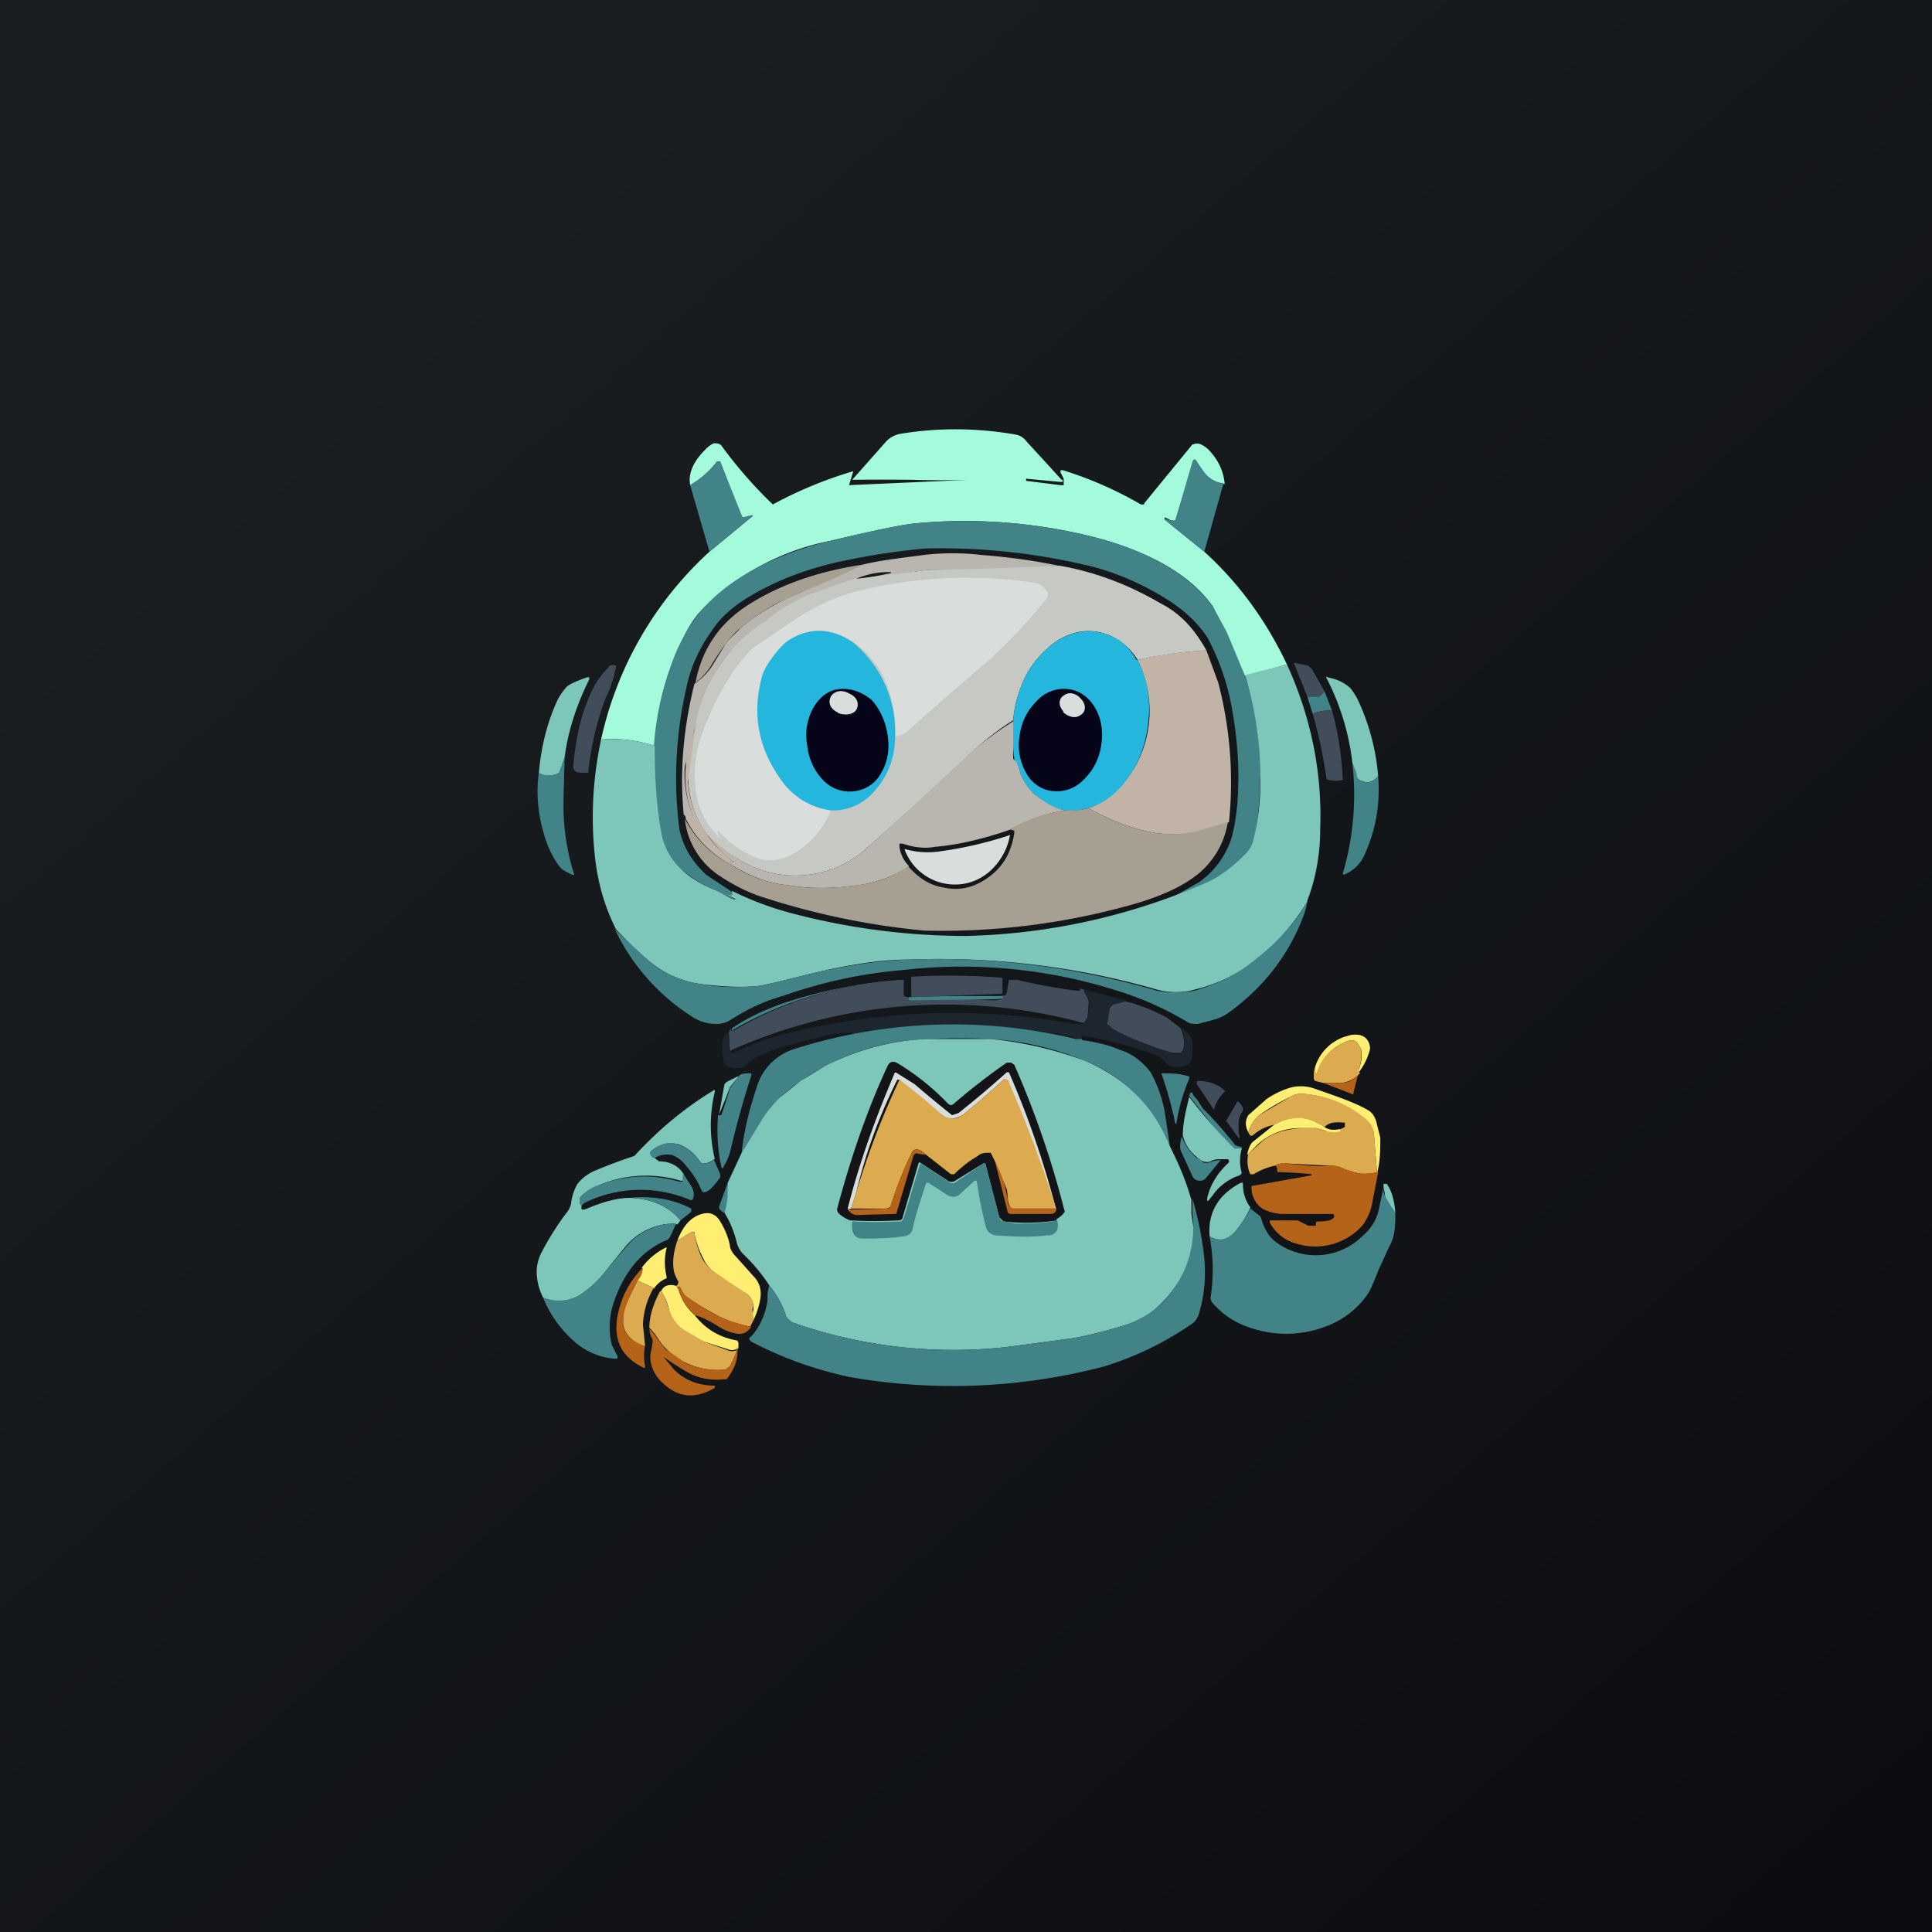 <!-- by TradingView --><svg width="18" height="18" viewBox="0 0 18 18" xmlns="http://www.w3.org/2000/svg"><rect x="0" y="0" width="18" height="18" fill="#333333" stroke="none"/><path fill="url(#a)" d="M0 0h18v18H0z"/><path d="M9.9 4.47v.02h-.02l-.32-.03v.02l.32.04h.03v-.06l-.03-.06c0-.02 0-.02.02-.02a3.54 3.54 0 0 1 .73.32h.03v-.01l.45-.55h.01c.04-.02.08 0 .13.04.1.1.15.21.16.33a.33.33 0 0 1-.2-.11.51.51 0 0 1-.06-.1c-.02-.03-.03-.02-.03 0l-.17.55h-.04a.25.25 0 0 0-.06-.03v.02l.37.3c.33.3.58.65.77 1.05l-.39.11a171.4 171.4 0 0 1-.3-.65c-.2-.28-.54-.48-1.01-.62a4.9 4.9 0 0 0-1.8-.15c-.2.03-.46.09-.76.16a2.3 2.3 0 0 0-1.18.63c-.1.1-.17.23-.23.38-.13.28-.2.58-.22.9a1.24 1.24 0 0 0-.5-.06 3.34 3.34 0 0 1 1.01-1.75l.4-.33V4.8a.17.17 0 0 1-.09.02L6.9 4.8l-.19-.5h-.03a.84.84 0 0 1-.25.22c-.02-.11.03-.22.14-.33a.25.25 0 0 1 .08-.06c.03 0 .05 0 .07.02a4.12 4.12 0 0 0 .48.55 3.86 3.86 0 0 1 .75-.31l-.04.13 1.12-.05a9.23 9.23 0 0 1-.54 0 26.49 26.49 0 0 0-.55 0l.31-.35a.24.24 0 0 1 .15-.08c.37-.06.73-.05 1.07.01.04.01.07.03.1.07a44.4 44.4 0 0 1 .32.35Z" fill="#A4FBDC"/><path d="m11.4 4.5-.18.64-.37-.3v-.01l.06.02h.04l.16-.55c.01-.02.02-.03.04 0l.07.1c.05.06.1.1.19.1ZM6.61 5.14l-.18-.62c.1-.06.18-.13.25-.22h.03l.2.5.01.02L7 4.8h.01v.01l-.4.33ZM11.6 6.3c.1.3.14.61.14.93 0 .23-.02.44-.07.63a.28.28 0 0 1-.08.12c-.1.1-.22.19-.32.24l-.16.1-.05.01a.21.21 0 0 0-.05.02.25.25 0 0 1-.14.04l.3-.17c.14-.1.24-.23.3-.4.03-.1.05-.23.06-.36.02-.3 0-.61-.07-.95-.05-.22-.12-.4-.21-.57-.1-.15-.24-.28-.45-.4-.17-.1-.37-.19-.58-.25a5.91 5.91 0 0 0-1.6-.18c-.33.03-.6.08-.83.13-.3.07-.55.17-.76.29-.18.1-.32.22-.4.35-.11.15-.2.34-.24.55a3.75 3.75 0 0 0-.06 1.3c.04.17.12.3.25.42l.24.16v.03H6.76l.1.04a.38.38 0 0 1-.1-.03 1.83 1.83 0 0 0-.08-.05 1.19 1.19 0 0 1-.33-.2.6.6 0 0 1-.2-.35 2.8 2.8 0 0 1 .16-1.7c.07-.15.15-.28.24-.38.25-.28.65-.5 1.18-.63.3-.07.55-.13.76-.16a4.9 4.9 0 0 1 1.8.15c.47.14.8.34 1.01.62l.13.24.1.24.07.17Z" fill="#428388"/><path d="m9.86 5.27-.3.03a36.47 36.47 0 0 1-.92.01L8 5.4l.3-.06v-.01a.76.76 0 0 0-.34.07l-.17.06-.28.1a2.42 2.42 0 0 0-.69.5c-.16.17-.27.4-.34.7l-.1.38a1 1 0 0 0 .22.7h-.01c0 .01 0 0 0 0a.98.98 0 0 0-.22-.25c-.04-.41 0-.82.1-1.22a.58.58 0 0 0 .18-.19L6.76 6c.04-.06.1-.1.14-.15a2.12 2.12 0 0 1 .56-.33 6.88 6.88 0 0 1 .58-.26c.16-.04.35-.06.57-.09.18-.02.36-.02.53 0 .25.02.48.05.72.1Z" fill="#B9B6AF"/><path d="M8.04 5.26a7.91 7.91 0 0 1-.58.26l-.22.1c-.08.04-.2.12-.34.23a.78.78 0 0 0-.14.15 2.49 2.49 0 0 0-.14.21.58.58 0 0 1-.14.15c.06-.32.23-.56.5-.73.3-.19.66-.31 1.06-.37Z" fill="#A79F92"/><path d="M11.24 6.06a3.8 3.8 0 0 0-.64.09.58.58 0 0 0-.24-.22.5.5 0 0 0-.32-.04.6.6 0 0 0-.29.16.87.87 0 0 0-.2.26c-.06.13-.1.26-.11.4-.16.1-.32.23-.45.36a40.78 40.78 0 0 1-.97.88 1 1 0 0 1-1.08.09 1.44 1.44 0 0 1-.35-.26.92.92 0 0 1-.15-.77l.04-.27a1.48 1.48 0 0 1 .66-.96c.1-.09.23-.16.37-.23l.28-.1.17-.06H8l.64-.08.43-.01a36.31 36.31 0 0 0 .8-.03c.34.06.65.18.94.35.2.1.33.26.43.44Z" fill="#C6C8C3"/><path d="M8.34 6.86c.01-.17-.02-.33-.08-.49a.87.87 0 0 0-.31-.39c-.2-.13-.4-.14-.6-.01a.52.52 0 0 0-.14.15.73.73 0 0 0-.1.18c-.1.37-.04.71.2 1 .1.14.24.22.43.25a.77.77 0 0 1-.23.32c-.15.13-.3.17-.44.13a.97.97 0 0 1-.38-.26h-.01l.02.05c.02.03.02.03-.01 0a.72.72 0 0 1-.21-.45c-.02-.17 0-.33.06-.5.13-.35.29-.62.47-.8a30.02 30.02 0 0 0 .4-.27c.18-.12.36-.2.53-.25a4.24 4.24 0 0 1 1.7-.09c.05.01.08.03.1.06.03.03.03.06 0 .1a4.82 4.82 0 0 1-.56.59 31.08 31.08 0 0 0-.7.61.22.22 0 0 1-.14.07Z" fill="#D9DEDC"/><path d="M8.34 6.85c0 .23-.08.41-.23.56a.5.5 0 0 1-.37.14.68.68 0 0 1-.43-.24C7.07 7 7 6.67 7.1 6.3c.01-.04.04-.1.1-.18.05-.07.1-.12.14-.15.2-.13.4-.12.6.01a1.08 1.08 0 0 1 .4.87ZM10.6 6.15c.09.18.12.36.1.56-.02.23-.1.43-.23.6a.7.7 0 0 1-.33.22.62.62 0 0 1-.22.02.62.62 0 0 1-.27-.14.47.47 0 0 1-.16-.27.13.13 0 0 0-.03-.04.09.09 0 0 1-.01-.03c-.01-.08-.02-.2-.01-.35.01-.15.05-.28.11-.41.05-.1.12-.19.2-.26a.6.6 0 0 1 .3-.16.5.5 0 0 1 .31.04c.1.04.17.12.23.22Z" fill="#25B6DD"/><path d="m11.24 6.06.11.3a3.66 3.66 0 0 1 .1 1.3l-.32.1c-.16.02-.33.02-.51-.03-.14-.04-.3-.1-.48-.2a.7.7 0 0 0 .33-.23 1.07 1.07 0 0 0 .13-1.15c.2-.05.42-.08.64-.09Z" fill="#C1B4A6"/><path d="M12.34 6.44a.17.17 0 0 1-.05.05 14.84 14.84 0 0 1-.11 0l-.12-.3c-.01-.01 0-.02.02-.01l.1.02.04.03.12.21Z" fill="#424D5C"/><path d="M12.18 8.4c-.12.2-.29.4-.5.56-.17.13-.35.21-.55.26a.67.67 0 0 1-.35 0 7.33 7.33 0 0 0-2.31-.28c-.3 0-.63.06-.99.15-.24.06-.4.1-.46.1-.15.01-.3 0-.48-.02a.96.96 0 0 1-.52-.24c-.12-.1-.21-.2-.28-.27-.1-.2-.16-.4-.19-.62-.05-.39-.03-.77.05-1.15.16-.01.32 0 .5.06 0 .25.01.52.06.8a.6.6 0 0 0 .19.35c.07.07.18.14.33.2l.09.05c.02.01.05.03.09.03a.37.37 0 0 0-.1-.04h.06V8.3c.16.08.36.16.6.22a6.38 6.38 0 0 0 1.58.2 5.9 5.9 0 0 0 2.27-.51c.1-.05.21-.13.32-.24a.28.28 0 0 0 .08-.12c.05-.19.08-.4.07-.63 0-.32-.05-.63-.14-.93l.39-.1c.22.48.33 1 .31 1.53 0 .24-.04.46-.12.67Z" fill="#7DC7BA"/><path d="M5.48 7.2c-.09 0-.13 0-.14-.05.02-.23.06-.44.13-.61.05-.13.11-.24.2-.32 0-.02.03-.03.07-.02v.01c-.02.1-.05.2-.1.3a2.72 2.72 0 0 0-.16.69Z" fill="#424D5C"/><path d="m5.26 7.06-.05.14-.02.01a.22.22 0 0 1-.17 0c.02-.25.08-.49.18-.7a.67.67 0 0 1 .07-.1c.02-.03.09-.06.2-.1h.02v.02c-.12.24-.2.49-.23.73ZM12.84 7.23c-.04.05-.09.07-.14.05-.04-.01-.06-.03-.07-.06a.5.5 0 0 0-.03-.11 2.28 2.28 0 0 0-.24-.79c-.01-.01 0-.02.01-.01l.04.01a.4.4 0 0 1 .17.09.6.6 0 0 1 .08.13c.1.22.16.45.18.69Z" fill="#7DC7BA"/><path d="M7.97 7.37a.34.34 0 0 1-.3-.1.55.55 0 0 1-.15-.33.52.52 0 0 1 .06-.35c.06-.1.14-.16.24-.17.1-.01.2.02.3.1.08.09.13.2.15.33.02.13 0 .25-.06.35a.32.32 0 0 1-.24.17ZM9.8 7.37a.32.32 0 0 1-.24-.17.52.52 0 0 1-.06-.35.55.55 0 0 1 .16-.32.34.34 0 0 1 .29-.11c.1.01.19.07.25.17s.08.22.06.35a.55.55 0 0 1-.17.33.34.34 0 0 1-.28.1Z" fill="#060419"/><path d="M7.8 6.64c.07.03.15.02.18-.03.03-.06 0-.12-.07-.15-.07-.04-.14-.02-.17.03-.03.06 0 .12.07.15Z" fill="#D9DEDC"/><path d="m12.34 6.44.07.18a.4.4 0 0 0-.18.03l-.05-.16a14.8 14.8 0 0 0 .11 0 .17.17 0 0 0 .05-.05Z" fill="#428388"/><path d="M9.9 6.63c.05.05.12.07.17.03.05-.03.05-.1 0-.15-.04-.05-.11-.07-.16-.03-.05.03-.05.1 0 .15Z" fill="#D9DEDC"/><path d="M12.52 7.26c-.04.02-.1.02-.16 0-.03-.2-.07-.41-.13-.61a.4.4 0 0 1 .18-.03 2.85 2.85 0 0 1 .1.64Z" fill="#424D5C"/><path d="M9.44 6.72v.35l.03.03.02.04c.02.1.07.19.16.27.09.07.18.12.27.14-.18.03-.35.09-.51.18-.23.08-.47.14-.7.16-.11.02-.21 0-.3-.03h-.03v.03c.01.07.04.13.09.18-.15.1-.32.16-.5.18-.22.03-.42.03-.61 0-.22-.02-.4-.1-.56-.2l-.01-.01.01-.01h.01c.03 0 .04 0 .01-.01a1.3 1.3 0 0 1-.23-.24c.12.11.24.2.35.26a1 1 0 0 0 1.08-.09 40.78 40.78 0 0 0 .96-.88c.14-.13.3-.25.46-.35Z" fill="#B9B6AF"/><path d="M6.48 6.74a41.44 41.44 0 0 1-.07.54c.01.18.07.34.18.5.06.09.14.16.23.24.03.01.02.02 0 .01H6.8s-.01 0 0 0v.02a.98.98 0 0 1-.41-.42l-.01-.05a.98.98 0 0 1 .21.26 1 1 0 0 1-.2-.71c0-.09.04-.21.1-.39Z" fill="#C1B4A6"/><path d="m5.26 7.06-.01.41a2.14 2.14 0 0 0 .1.68h-.02c-.06-.03-.1-.05-.12-.08a.9.9 0 0 1-.12-.23c-.07-.2-.1-.42-.07-.64.06.03.11.03.17.01l.02-.01.05-.14ZM12.84 7.23c.02.26-.02.5-.13.74a.35.35 0 0 1-.19.18l-.01-.01a2.6 2.6 0 0 0 .09-1.03.5.5 0 0 1 .04.1c0 .04.02.06.06.07.06.02.1 0 .14-.05Z" fill="#428388"/><path d="M9.92 7.55c.08 0 .15 0 .22-.02.18.1.34.16.48.2.18.05.35.05.51.02l.31-.09c-.03.17-.1.3-.2.41-.13.14-.34.25-.63.34a6.54 6.54 0 0 1-2 .26 6.98 6.98 0 0 1-1.56-.33 1.7 1.7 0 0 1-.33-.17.73.73 0 0 1-.34-.54c.1.18.23.32.42.42.15.1.34.18.56.2.19.03.39.03.6 0 .2-.02.36-.08.5-.18.1.11.2.18.34.2.13.03.26 0 .37-.07.16-.1.25-.24.28-.44v-.02l-.03-.01h-.01c.16-.1.33-.15.51-.18Z" fill="#A79F92"/><path d="M8.43 7.91c.1.03.22.04.34.02a3.6 3.6 0 0 0 .64-.15.59.59 0 0 1-.15.3.5.5 0 0 1-.22.14.5.5 0 0 1-.61-.3s0-.01 0 0Z" fill="#D9DEDC"/><path d="M12.18 8.4a.75.75 0 0 1-.05.17c-.14.35-.37.64-.69.87a.42.42 0 0 1-.13.06l-.15.04c-.04 0-.07 0-.1-.02a2.98 2.98 0 0 0-.62-.28 4.78 4.78 0 0 0-2.05-.2c-.36.03-.73.11-1.1.24-.18.05-.34.13-.48.22a.26.26 0 0 1-.12.04.42.42 0 0 1-.26-.08 1.95 1.95 0 0 1-.7-.8l.29.27c.14.13.32.21.52.24.17.03.33.03.48.02.06 0 .22-.04.46-.1.36-.09.69-.14.99-.15.78-.03 1.55.07 2.31.29.1.02.22.02.35 0 .2-.06.38-.14.54-.27.22-.17.4-.36.51-.56Z" fill="#428388"/><path d="m8.84 9.28-.35.01V9.1a6.16 6.16 0 0 1 .85.01v.13c0 .01 0 .02-.02.02l-.58.02h-.01.11Z" fill="#424D5C"/><path d="M8.42 9.13a3.26 3.26 0 0 1-.34.05h-.1a3.47 3.47 0 0 0-1.16.42v-.02c.13-.09.28-.16.44-.22a4.36 4.36 0 0 1 1.16-.23Z" fill="#428388"/><path d="M8.47 9.3a14.85 14.85 0 0 1 .78.02c.08 0 .1-.02.08-.04l.04-.01.01-.02.02-.12h.08a5 5 0 0 0 .55.1c.03 0 .04 0 .03-.02l.04.01c0 .03.02.05.03.07.01.03.02.05.01.07a.7.7 0 0 1-.01.12c0 .03-.02.04-.04.05a4.9 4.9 0 0 0-3.29.26l-.01-.17.02-.04v.02h.03a3.47 3.47 0 0 1 1.58-.47v.14c0 .01.02.02.05.02Z" fill="#424D5C"/><path d="m10.49 9.33-.12.03-.03.03-.02.13v.03l.09.06a3.17 3.17 0 0 0 .4.15l.12.06h.05l.04-.05a.28.28 0 0 0-.01-.19c.06.03.1.09.1.16 0 .08 0 .13-.02.15l-.01.02a.21.21 0 0 1-.14.03c-.02 0-.05-.01-.08-.04a.35.35 0 0 0-.07-.06 3.2 3.2 0 0 0-.72-.19l.02.04-.07-.02a5.28 5.28 0 0 0-2.08-.03v-.02l-.17.01-.4.1c-.09.02-.17.05-.26.09a.57.57 0 0 0-.16.1.1.1 0 0 1-.06.03h-.07l-.02-.01a.06.06 0 0 1-.06-.06v-.01a.6.6 0 0 1-.01-.14c0-.05.02-.09.06-.11l.01.17.01.02h.02l.28-.12a6.3 6.3 0 0 1 2.9-.15h.08l.04-.06a.7.7 0 0 0 .02-.12c0-.02 0-.04-.02-.07a.63.63 0 0 1-.03-.07l.39.1Z" fill="#1D262F"/><path d="M9.34 9.28c.02.02-.01.03-.1.03l-.73.01c-.04 0-.05 0-.04-.03h.02l.35-.01h.5Z" fill="#428388"/><path d="M11 9.58c.03.07.04.14.02.2 0 .01-.02.03-.04.03h-.05a3.18 3.18 0 0 1-.52-.2.25.25 0 0 1-.08-.06c-.01 0-.02-.01-.01-.03l.02-.13.03-.03.12-.03c.12.03.25.08.38.15l.13.1Z" fill="#424D5C"/><path d="M10.08 9.69c.14.02.26.05.35.09.13.04.22.12.29.21a1.24 1.24 0 0 1 .13.36l.05.33a1.4 1.4 0 0 0-.8-.8 2.7 2.7 0 0 0-.87-.2 6.16 6.16 0 0 0-.57 0 2.18 2.18 0 0 0-1.4.55c-.08.08-.14.16-.18.23l-.17.28c.02-.2.07-.4.14-.61a.53.53 0 0 1 .33-.35 4.87 4.87 0 0 1 2.64-.1h.06Z" fill="#428388"/><path d="M12.67 10c-.02 0-.02-.01-.01-.04a.33.33 0 0 0 .02-.19l-.04-.06c-.03-.03-.08-.02-.15.02a.45.45 0 0 0-.22.27h-.02v-.05a.43.43 0 0 1 .31-.3.2.2 0 0 1 .08-.01c.04 0 .08.02.1.05.02.03.03.07.02.1a.6.6 0 0 1-.1.2Z" fill="#FEEF72"/><path d="M10.9 10.68c.08.16.15.32.2.5v.13l.02.13c0 .3-.12.54-.35.75a.76.76 0 0 1-.27.15c-.16.05-.34.1-.52.13l-.6.08a4.53 4.53 0 0 1-2-.23c-.04-.03-.06-.05-.06-.07a.87.87 0 0 0-.15-.27 1.6 1.6 0 0 0-.25-.3.25.25 0 0 1-.06-.12.93.93 0 0 0-.11-.26l.03-.28.13-.28.17-.28c.04-.07.1-.15.18-.23l.2-.16.23-.14c.3-.15.62-.24.97-.25h.57c.3.03.6.1.87.2.38.16.65.42.8.8Z" fill="#7DC7BA"/><path d="m12.67 10-.02.02a.27.27 0 0 1-.16.07h-.16l-.08-.02-.01-.02v-.1l.01.05h.02c.03-.12.1-.2.22-.27.07-.04.12-.05.15-.02l.04.06c.01.07 0 .13-.02.19v.03Z" fill="#DDAB4F"/><path d="M9.85 11.37a1.9 1.9 0 0 1-.5.01l-.04-.04-.13-.5h-.02L8.9 11a.06.06 0 0 1-.07 0l-.26-.17h-.01l-.15.51c0 .02-.02.03-.04.03a4.34 4.34 0 0 1-.45 0 .33.33 0 0 1-.1-.06.05.05 0 0 1-.02-.05c.12-.45.27-.9.47-1.33.02-.04.05-.05.1-.02a2.3 2.3 0 0 1 .46.37c.02.02.04.02.06 0a6.06 6.06 0 0 1 .49-.38h.04l.03.02a8.63 8.63 0 0 1 .47 1.37.22.22 0 0 1-.08.07Z" fill="#121417"/><path d="M9.84 11.27a.3.3 0 0 1-.06-.12 5.62 5.62 0 0 1-.14-.46 12.75 12.75 0 0 0-.28-.64 8.8 8.8 0 0 1-.38.33.23.23 0 0 1-.1.04c-.03 0-.07 0-.1-.03a3.2 3.2 0 0 1-.4-.33h-.02a4.77 4.77 0 0 0-.38 1.04l-.05.16-.03.01v-.02c.11-.43.26-.84.43-1.24 0-.02.02-.02.03-.01l.16.1a13.32 13.32 0 0 0 .35.29l.06-.02a9.17 9.17 0 0 0 .45-.38h.02a8.45 8.45 0 0 1 .44 1.28Z" fill="#D9DEDC"/><path d="M6.7 10.39h.02a4.84 4.84 0 0 0 .08-.25l.08-.11C6.9 10 6.94 10 7 10v.02a8.52 8.52 0 0 0-.19.68.5.5 0 0 1-.07.17c0 .02-.01.02-.02 0a1.66 1.66 0 0 1-.03-.48ZM10.82 10c.09 0 .17 0 .26.03v.02c-.06.14-.1.28-.12.42h-.01a3.5 3.5 0 0 0-.13-.47Z" fill="#428388"/><path d="m12.65 10.02-.04.16c0 .02 0 .02-.02.01l-.26-.1h.16c.06 0 .11-.02.16-.07Z" fill="#B46319"/><path d="m6.88 10.03-.08.1a4.8 4.8 0 0 1-.1.25l.05-.28.02-.02.1-.05Z" fill="#7DC7BA"/><path d="M9.84 11.26h-.4c-.02 0-.02 0-.03-.02a.16.16 0 0 1-.02-.07 1 1 0 0 0-.01-.09l-.11-.26-.03-.06-.01-.02c-.05 0-.09 0-.12.03-.07.04-.15.1-.22.17h-.03l-.23-.18c-.05-.05-.1-.07-.13-.03a3.5 3.5 0 0 0-.2.5c0 .02-.02.02-.04.03h-.33l.05-.16a7.49 7.49 0 0 1 .4-1.04 5.31 5.31 0 0 1 .4.33c.03.02.07.03.1.03.04 0 .07-.02.1-.04a8.8 8.8 0 0 0 .38-.33l.03.01a12.75 12.75 0 0 1 .45 1.2Z" fill="#DDAB4F"/><path d="M11.42 10.16c-.05.05-.09.1-.11.18l-.16-.24v-.02l.01-.01c.1 0 .19.03.26.1Z" fill="#424D5C"/><path d="m12.83 10.93-.03-.37a.2.2 0 0 0-.08-.13 1 1 0 0 0-.6-.24.2.2 0 0 0-.1.03 2.2 2.2 0 0 0-.29.17.36.36 0 0 0-.1.16c-.03-.06-.03-.11 0-.16l.17-.15a.8.8 0 0 1 .2-.1.38.38 0 0 1 .24 0c.2.07.38.13.5.2.04.02.06.05.08.1l.04.16c0 .1 0 .22-.03.33Z" fill="#FEEF72"/><path d="M6.65 10.8c-.03.03-.07.04-.1.04-.02 0-.02-.01-.03-.02a.4.4 0 0 0-.2-.16c-.1-.02-.18 0-.26.07v.02c0 .02.02.03.04.04l.04.03c.1 0 .18.04.23.12V11h-.03a1.13 1.13 0 0 0-.8.06.4.4 0 0 0-.12.08.07.07 0 0 0-.02.04c0 .02 0 .04.02.05-.01.04 0 .05.05.03.14-.06.28-.1.4-.1.22.01.37.09.47.21l-.03.04a.08.08 0 0 0-.05-.01.6.6 0 0 0-.43.21l-.17.21a.98.98 0 0 1-.25.24.37.37 0 0 1-.35.03.56.56 0 0 1-.06-.23.4.4 0 0 1 .05-.2 2.64 2.64 0 0 1 .22-.35.24.24 0 0 0 .05-.09.47.47 0 0 1 .06-.19c.04-.05.1-.1.18-.13a4.41 4.41 0 0 1 .35-.13c.22-.24.46-.44.72-.6.03-.02.03-.02.03 0-.05.21-.05.42 0 .63Z" fill="#7DC7BA"/><path d="M11.57 10.7a.16.16 0 0 1-.07 0 .1.1 0 0 1-.06-.03 105.65 105.65 0 0 0-.36-.46l.01-.03h.02c0 .02.02.04.04.06.04.06.06.1.08.11a4.11 4.11 0 0 1 .28.32l.06.02Z" fill="#428388"/><path d="m12.83 10.93.01-.01a.42.42 0 0 1-.19.01.8.8 0 0 1-.13-.04.29.29 0 0 0-.13-.03l-.4-.02c-.05 0-.08 0-.11.02a.6.6 0 0 0-.2.08h-.03l-.01-.02a.31.31 0 0 1-.01-.17l.1-.09c.1-.1.24-.14.4-.15h.13l.1.03h.13v-.02l.04-.02v-.04c-.1-.01-.15 0-.19.04a.63.63 0 0 1-.07-.04.3.3 0 0 0-.07-.03.45.45 0 0 0-.33.05.41.41 0 0 0-.2.1h-.02a.1.1 0 0 1-.02-.03.36.36 0 0 1 .1-.16l.29-.17a.2.2 0 0 1 .11-.03 1 1 0 0 1 .6.24.2.2 0 0 1 .07.13l.03.37Z" fill="#DDAB4F"/><path d="M11.57 10.7a.4.4 0 0 0 0 .23l-.02.02a.5.5 0 0 0-.24.17.45.45 0 0 1-.03.04c-.03.04-.04.04-.03-.01.03-.12.1-.23.2-.32v-.02l-.01-.01h-.06c-.03 0-.07 0-.1.02a.1.1 0 0 1-.07 0 .15.15 0 0 1-.04-.02l-.02-.02a.37.37 0 0 1-.13-.2c0-.12.03-.24.06-.36a4.46 4.46 0 0 0 .42.48h.07Z" fill="#7DC7BA"/><path d="m11.42 10.45.11-.19c.03.02.04.04.05.06v.03a.2.2 0 0 0-.04.1v.1l.01.04c0 .02 0 .02-.02 0l-.1-.14Z" fill="#424D5C"/><path d="M12.34 10.5c.04.03.09.03.14.02h.01v.02a.24.24 0 0 1-.13 0 1.1 1.1 0 0 0-.1-.03h-.14a.59.59 0 0 0-.4.15l-.1.1c.01-.06.03-.1.05-.12l.2-.16c.1-.06.22-.08.33-.05a.3.3 0 0 1 .07.03l.07.04Z" fill="#FEEF72"/><path d="m11.38 10.8-.14.17a.07.07 0 0 1-.07.03.07.07 0 0 1-.06-.04l-.1-.22c-.02-.03-.02-.08 0-.15.03.07.07.14.14.2h.02l.04.04a.1.1 0 0 0 .06 0 .26.26 0 0 1 .1-.02ZM6.65 10.8l.06.14v.03c-.06.08-.1.13-.15.14l-.02-.01a.78.78 0 0 0-.15-.24.29.29 0 0 0-.13-.1c-.06-.01-.12 0-.16.03-.02 0-.04-.02-.04-.04v-.02c.08-.07.17-.1.25-.07a.4.4 0 0 1 .21.16l.02.02c.04 0 .08 0 .11-.04Z" fill="#428388"/><path d="m8.63 10.76-.07-.01c-.03-.01-.04 0-.05.02l-.16.54h-.01l-.35.01c-.04 0-.07-.02-.09-.05h.03l.33-.01c.02 0 .03-.01.04-.03a3.5 3.5 0 0 1 .2-.5c.04-.04.08-.02.13.03ZM9.84 11.26v.01c0 .03-.03.04-.05.04h-.38l-.02-.01-.12-.48c.04.08.08.17.1.26l.02.1c0 .02 0 .04.02.06l.02.02h.41Z" fill="#B46319"/><path d="M9.85 11.37c.02.09-.01.14-.1.14-.16.02-.32.01-.46 0-.06 0-.1-.04-.11-.1A3.67 3.67 0 0 1 9.1 11h-.02l-.13.12a.1.1 0 0 1-.06.03.1.1 0 0 1-.07-.02l-.17-.11h-.02c-.05.15-.1.3-.13.44-.01.03-.04.06-.1.06-.05.01-.17.02-.36.02-.08 0-.11-.05-.1-.16a4.28 4.28 0 0 0 .44 0c.02 0 .03-.01.04-.03l.15-.5.01-.01.26.17c.02.02.05.02.07 0l.25-.17h.02l.13.5c.01.02.02.04.05.04l.1.02c.14 0 .26 0 .39-.03Z" fill="#428388"/><path d="m12.84 10.92-.05.26a.55.55 0 0 1-.09.23.59.59 0 0 1-.61.18.4.4 0 0 1-.26-.2v-.02h.26l.1.05h.07v-.02c0-.01 0-.02.02-.02.08 0 .13-.01.15-.04v-.02l-.01-.01h-.44a.43.43 0 0 1-.22-.05.24.24 0 0 1-.1-.21l.56-.1v-.01a3.75 3.75 0 0 0-.32-.02c0-.03 0-.05-.02-.06a.15.15 0 0 1 .1-.02c.2.02.34.03.41.02.04 0 .09 0 .13.03l.13.04c.05.01.12 0 .2-.01Z" fill="#B46319"/><path d="m6.37 10.94.07.11c.03.05.03.1.01.13h-.02a1.18 1.18 0 0 0-.97.02.12.12 0 0 0-.04.03c-.02 0-.02-.03-.02-.05 0-.02 0-.03.02-.04a.4.4 0 0 1 .11-.08c.27-.11.53-.13.8-.05h.03v-.07ZM6.75 11.3a.12.12 0 0 1-.05-.04v-.02l.08-.22c0 .1 0 .19-.03.28Z" fill="#428388"/><path d="M11.65 11.25c-.04.09-.09.16-.13.21-.08.1-.16.11-.25.06-.02-.22.08-.39.29-.5h.02v.01c0 .08.02.15.07.22ZM13 11.3a1.19 1.19 0 0 1-.09-.14.17.17 0 0 1-.01-.05l-.01-.05v-.03h.03c.05.07.07.16.08.26Z" fill="#7DC7BA"/><path d="M12.89 11.06v.05l.02.05c.03.04.05.09.09.13 0 .12 0 .23-.06.33l-.1.22c-.04.1-.07.18-.1.22a.8.8 0 0 1-.3.26 1.03 1.03 0 0 1-.82.04.75.75 0 0 1-.33-.23.07.07 0 0 1-.01-.05 1.68 1.68 0 0 0-.01-.56c.1.05.17.03.25-.06.04-.05.09-.12.13-.2l.09.07.01.02c.02.07.05.14.11.2a.62.62 0 0 0 .84-.04.44.44 0 0 0 .15-.26l.04-.19ZM6.34 11.37c-.1-.12-.25-.2-.47-.21.2-.02.4.01.57.1v.03l-.1.08ZM7.17 11.98c.07.09.12.18.15.27 0 .02.03.04.06.07a4.53 4.53 0 0 0 2 .23l.6-.08c.18-.03.36-.08.52-.13.1-.04.2-.09.27-.15a.99.99 0 0 0 .34-.88v-.14a3 3 0 0 1 .1.47c.03.2.02.4-.04.6a.17.17 0 0 1-.06.09c-.23.16-.5.3-.82.4a5.55 5.55 0 0 1-2.37.1A3.56 3.56 0 0 1 7 12.5c-.02-.02-.03-.03 0-.05.08-.09.13-.2.15-.33 0-.05 0-.1.02-.15Z" fill="#428388"/><path d="M7.02 12.3a.17.17 0 0 1 0-.1c0-.06-.01-.11-.07-.15-.1-.06-.2-.12-.3-.2a.34.34 0 0 1-.1-.13.81.81 0 0 1-.08-.23v-.01h-.03l-.13.08c.05-.13.12-.22.23-.25.07-.02.13 0 .17.07a.7.7 0 0 1 .09.22c0 .03.02.07.05.1l.17.19c.06.06.08.14.06.23a.75.75 0 0 1-.06.18Z" fill="#FEEF72"/><path d="m6.3 11.4-.06.13-.02.02a.78.78 0 0 0-.32.24c-.08.1-.14.22-.18.34a.7.7 0 0 0-.02.4l.05.1c.01.02 0 .03-.01.03a.65.65 0 0 1-.42-.19 1.07 1.07 0 0 1-.26-.38c.12.04.23.04.35-.03a.98.98 0 0 0 .25-.24l.17-.2a.6.6 0 0 1 .43-.22h.05Z" fill="#428388"/><path d="m7.02 12.3-.03.06a1.15 1.15 0 0 1-.3-.1 3.33 3.33 0 0 1-.3-.18.28.28 0 0 1-.05-.08c-.01-.02-.02-.02-.02 0l-.02-.02c.02-.01.02-.03.02-.04a.44.44 0 0 1-.04-.09c-.02-.1 0-.2.03-.29l.13-.08h.02l.01.01a.8.8 0 0 0 .07.23c.02.04.06.09.1.12l.31.21c.06.04.08.09.06.15l.01.1Z" fill="#DDAB4F"/><path d="m6.09 12-.15-.07c.04-.05.05-.09.04-.12a.62.62 0 0 1 .23-.19v.01a.55.55 0 0 0 0 .26v.02a.25.25 0 0 0-.12.1Z" fill="#FEEF72"/><path d="M5.99 11.8c0 .04-.01.08-.05.13a1.3 1.3 0 0 0-.13.34c-.02.13.04.22.2.26a.53.53 0 0 0 0 .2c0 .01 0 .02-.02.01-.2-.1-.27-.25-.24-.46.03-.18.11-.34.24-.47Z" fill="#B46319"/><path d="m5.94 11.93.15.07a.74.74 0 0 0-.1.34l.02.2c-.15-.05-.22-.14-.2-.27 0-.07.05-.18.13-.34Z" fill="#DDAB4F"/><path d="m6.3 11.98.02.03c.03.1.08.18.15.24.1.13.23.21.4.24l.01.02v.04c0 .02-.01.02-.02.02a.1.1 0 0 1-.08 0l-.22-.07a.73.73 0 0 1-.22-.13.33.33 0 0 1-.11-.18.5.5 0 0 0-.07-.16c.02-.05.07-.07.14-.05Z" fill="#FEEF72"/><path d="M7 12.36c-.04.06-.09.08-.16.06a.47.47 0 0 1-.16-.07.9.9 0 0 0-.21-.1.53.53 0 0 1-.15-.24V12c0-.02.01-.02.02 0 .02.04.04.07.06.08.14.1.24.16.29.18.08.04.18.07.3.1Z" fill="#B46319"/><path d="M6.16 12.03c.03.04.05.1.07.16.02.07.06.13.11.18l.22.13.22.08a.1.1 0 0 0 .08 0v.02a1.2 1.2 0 0 1-.06.13l-.04.03a.68.68 0 0 1-.56-.2.51.51 0 0 1-.07-.09.7.7 0 0 0-.08-.1c0-.11.04-.23.1-.34Z" fill="#DDAB4F"/><path d="m6.86 12.57.01-.02c.01.12-.03.21-.1.3h-.03a.55.55 0 0 1-.36-.08 2.85 2.85 0 0 1-.2-.13l.1.12c.1.1.23.15.38.15v.02c-.17.1-.33.1-.48-.04a.37.37 0 0 1-.1-.14.27.27 0 0 1-.01-.18.4.4 0 0 0 .01-.07v-.02a.22.22 0 0 1-.03-.1.7.7 0 0 1 .08.1l.07.09.19.13c.11.05.23.07.37.06l.04-.03.06-.13v-.03Z" fill="#B46319"/><defs><linearGradient id="a" x1="3.35" y1="3.12" x2="21.9" y2="24.43" gradientUnits="userSpaceOnUse"><stop stop-color="#1A1E21"/><stop offset="1" stop-color="#06060A"/></linearGradient></defs></svg>